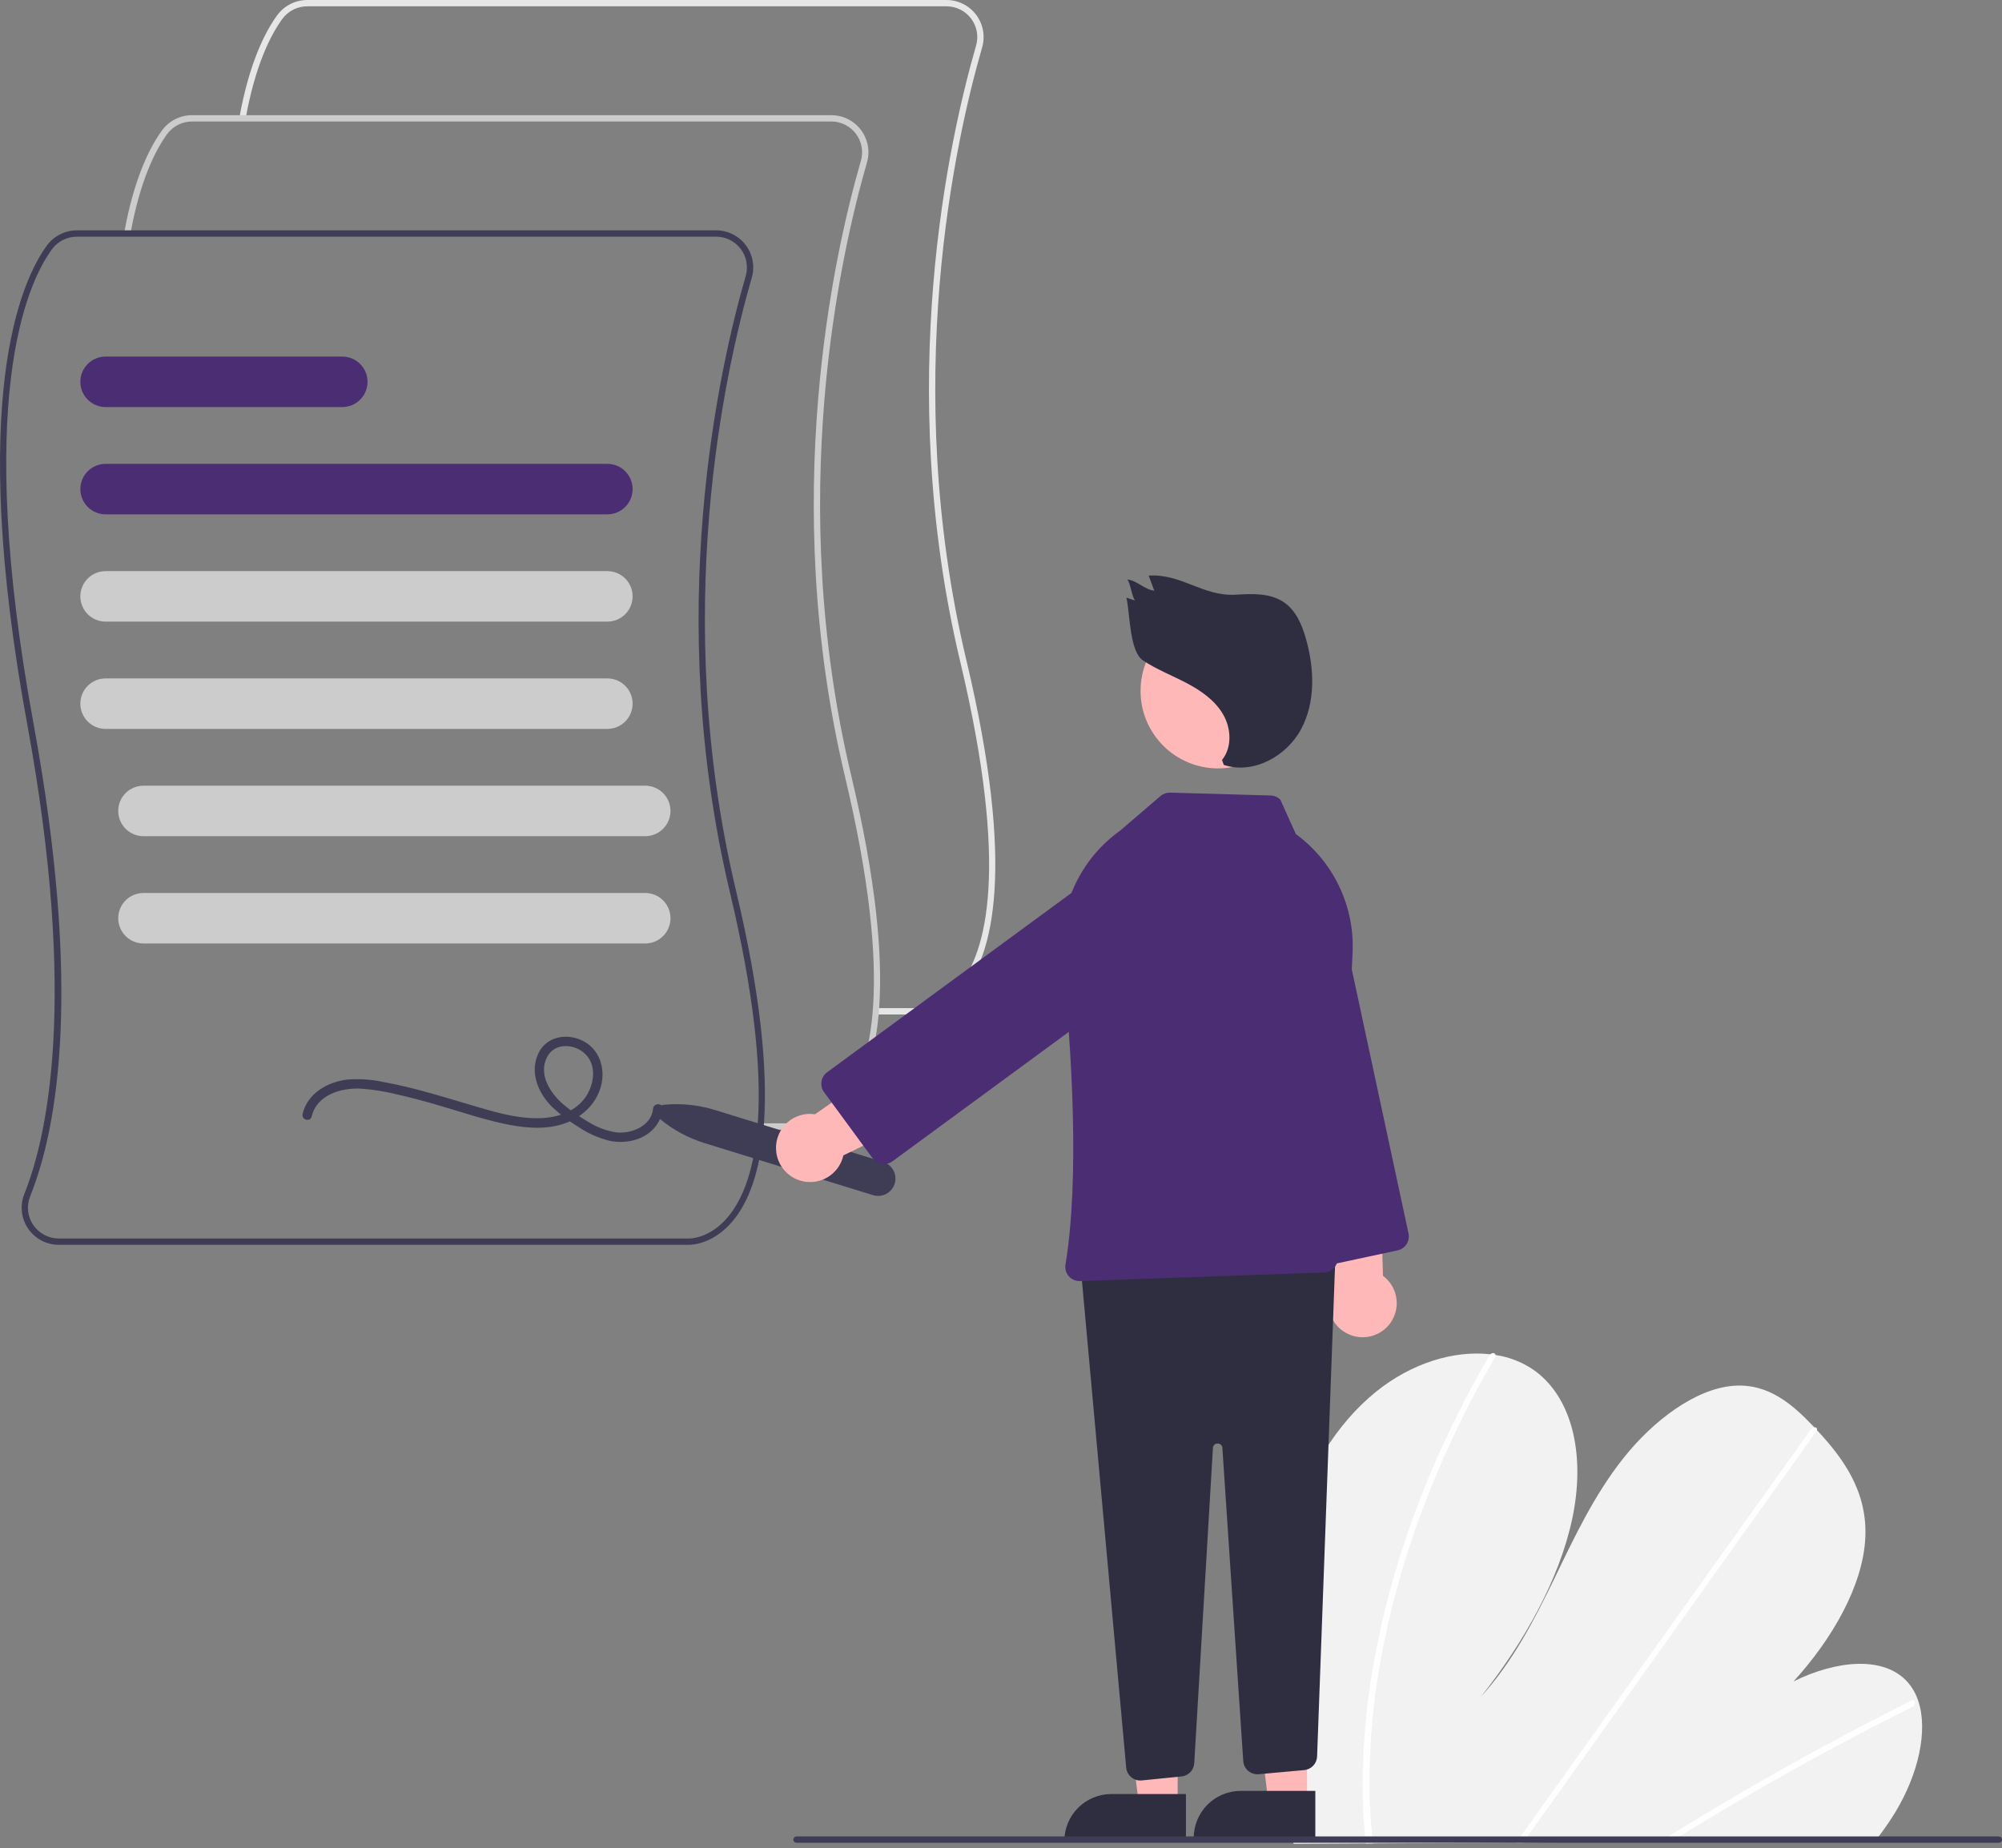 <svg width="248" height="229" viewBox="0 0 248 229" fill="none" xmlns="http://www.w3.org/2000/svg">
<rect x="0" y="0" width="248" height="229" fill="#808080" stroke="none"/>
<g clip-path="url(#clip0_1216_120445)">
<path d="M113.875 125.685C113.831 125.685 113.803 125.684 113.793 125.684L108.491 125.684V124.902H113.812C113.936 124.907 116.45 124.978 118.766 122.167C122.218 117.978 125.052 107.609 118.954 81.997C110.754 47.558 117.593 17.133 120.914 5.651C121.078 5.082 121.107 4.484 121 3.903C120.892 3.321 120.651 2.773 120.295 2.301C119.94 1.829 119.479 1.446 118.95 1.182C118.42 0.919 117.837 0.782 117.246 0.783H38.053C37.452 0.784 36.858 0.926 36.322 1.2C35.785 1.473 35.32 1.868 34.965 2.355C33.559 4.29 31.628 8.008 30.42 14.73L29.65 14.591C30.885 7.723 32.878 3.896 34.333 1.895C34.761 1.309 35.32 0.832 35.967 0.503C36.613 0.174 37.328 0.002 38.053 0.001H117.246C117.958 0 118.661 0.165 119.299 0.483C119.937 0.801 120.492 1.262 120.92 1.831C121.349 2.4 121.639 3.061 121.769 3.762C121.898 4.462 121.863 5.183 121.665 5.868C118.361 17.291 111.558 47.558 119.715 81.816C125.899 107.788 122.926 118.382 119.343 122.696C116.98 125.541 114.376 125.685 113.875 125.685Z" fill="#E6E6E6"/>
<path d="M99.606 139.954C99.562 139.954 99.534 139.953 99.524 139.952L94.222 139.953V139.171H99.543C99.667 139.175 102.181 139.246 104.497 136.436C107.949 132.247 110.783 121.878 104.685 96.266C96.485 61.827 103.324 31.401 106.645 19.919C106.809 19.351 106.838 18.753 106.731 18.171C106.623 17.59 106.382 17.042 106.026 16.57C105.671 16.097 105.21 15.714 104.681 15.451C104.152 15.188 103.568 15.051 102.977 15.051H23.785C23.183 15.052 22.589 15.195 22.053 15.468C21.516 15.741 21.051 16.137 20.697 16.623C19.29 18.558 17.359 22.276 16.151 28.998L15.382 28.86C16.616 21.992 18.609 18.165 20.064 16.164C20.492 15.578 21.051 15.101 21.698 14.772C22.344 14.443 23.059 14.271 23.785 14.27H102.977C103.69 14.269 104.392 14.434 105.03 14.752C105.668 15.069 106.223 15.531 106.651 16.1C107.08 16.669 107.37 17.33 107.5 18.03C107.629 18.731 107.594 19.452 107.396 20.136C104.093 31.559 97.289 61.826 105.446 96.085C111.63 122.057 108.657 132.651 105.074 136.965C102.711 139.81 100.107 139.954 99.606 139.954Z" fill="#CCCCCC"/>
<path d="M85.337 154.223C85.293 154.223 85.265 154.222 85.255 154.222L7.284 154.222C6.533 154.223 5.793 154.04 5.13 153.689C4.466 153.338 3.899 152.83 3.477 152.208C3.056 151.587 2.793 150.872 2.712 150.126C2.63 149.38 2.733 148.625 3.011 147.928C5.84 140.859 9.65 123.902 3.376 89.742C-4.033 49.406 2.6 34.828 5.795 30.433C6.223 29.847 6.782 29.37 7.429 29.041C8.075 28.712 8.79 28.54 9.516 28.539H88.708C89.421 28.538 90.124 28.703 90.761 29.021C91.399 29.339 91.954 29.8 92.382 30.369C92.811 30.938 93.102 31.599 93.231 32.3C93.36 33 93.325 33.721 93.127 34.406C89.824 45.829 83.02 76.096 91.177 110.354C97.361 136.326 94.388 146.92 90.805 151.234C88.442 154.079 85.838 154.223 85.337 154.223ZM9.516 29.321C8.914 29.322 8.32 29.465 7.784 29.738C7.247 30.011 6.782 30.407 6.428 30.893C3.291 35.207 -3.209 49.562 4.145 89.601C10.138 122.233 7.231 139.489 3.737 148.218C3.502 148.794 3.413 149.42 3.48 150.038C3.547 150.657 3.766 151.249 4.119 151.762C4.469 152.279 4.94 152.703 5.492 152.995C6.044 153.288 6.659 153.441 7.284 153.44H85.275C85.398 153.446 87.912 153.516 90.228 150.705C93.68 146.517 96.514 136.147 90.416 110.535C82.216 76.096 89.055 45.671 92.376 34.189C92.54 33.62 92.569 33.022 92.462 32.441C92.355 31.86 92.113 31.311 91.758 30.839C91.402 30.367 90.941 29.984 90.412 29.721C89.883 29.457 89.299 29.32 88.708 29.321H9.516Z" fill="#3F3D56"/>
<path d="M75.238 63.723H13.081C12.251 63.723 11.456 63.393 10.869 62.807C10.283 62.22 9.953 61.425 9.953 60.595C9.953 59.766 10.283 58.97 10.869 58.384C11.456 57.797 12.251 57.468 13.081 57.468H75.238C76.068 57.468 76.863 57.797 77.45 58.384C78.036 58.97 78.366 59.766 78.366 60.595C78.366 61.425 78.036 62.22 77.45 62.807C76.863 63.393 76.068 63.723 75.238 63.723Z" fill="#4A2D73"/>
<path d="M75.238 77.014H13.081C12.251 77.014 11.456 76.684 10.869 76.098C10.283 75.511 9.953 74.716 9.953 73.886C9.953 73.057 10.283 72.261 10.869 71.675C11.456 71.088 12.251 70.759 13.081 70.759H75.238C76.068 70.759 76.863 71.088 77.45 71.675C78.036 72.261 78.366 73.057 78.366 73.886C78.366 74.716 78.036 75.511 77.45 76.098C76.863 76.684 76.068 77.014 75.238 77.014Z" fill="#CCCCCC"/>
<path d="M75.238 90.306H13.081C12.251 90.306 11.456 89.976 10.869 89.39C10.283 88.803 9.953 88.008 9.953 87.178C9.953 86.349 10.283 85.553 10.869 84.967C11.456 84.38 12.251 84.051 13.081 84.051H75.238C76.068 84.051 76.863 84.38 77.45 84.967C78.036 85.553 78.366 86.349 78.366 87.178C78.366 88.008 78.036 88.803 77.45 89.39C76.863 89.976 76.068 90.306 75.238 90.306Z" fill="#CCCCCC"/>
<path d="M79.93 103.597H17.772C16.942 103.597 16.147 103.267 15.56 102.681C14.974 102.094 14.645 101.299 14.645 100.469C14.645 99.64 14.974 98.844 15.56 98.258C16.147 97.671 16.942 97.342 17.772 97.342H79.93C80.759 97.342 81.555 97.671 82.141 98.258C82.728 98.844 83.057 99.64 83.057 100.469C83.057 101.299 82.728 102.094 82.141 102.681C81.555 103.267 80.759 103.597 79.93 103.597Z" fill="#CCCCCC"/>
<path d="M79.93 116.889H17.772C16.942 116.889 16.147 116.559 15.56 115.973C14.974 115.386 14.645 114.591 14.645 113.761C14.645 112.932 14.974 112.136 15.56 111.55C16.147 110.963 16.942 110.634 17.772 110.634H79.93C80.759 110.634 81.555 110.963 82.141 111.55C82.728 112.136 83.057 112.932 83.057 113.761C83.057 114.591 82.728 115.386 82.141 115.973C81.555 116.559 80.759 116.889 79.93 116.889Z" fill="#CCCCCC"/>
<path d="M42.4 50.431H13.081C12.251 50.431 11.456 50.101 10.869 49.515C10.283 48.928 9.953 48.133 9.953 47.303C9.953 46.474 10.283 45.678 10.869 45.092C11.456 44.505 12.251 44.176 13.081 44.176H42.4C43.23 44.176 44.025 44.505 44.612 45.092C45.198 45.678 45.528 46.474 45.528 47.303C45.528 48.133 45.198 48.928 44.612 49.515C44.025 50.101 43.23 50.431 42.4 50.431Z" fill="#4A2D73"/>
<path d="M38.615 138.32C39.246 135.648 42.21 134.772 44.634 134.87C46.166 134.974 47.685 135.214 49.173 135.588C50.731 135.937 52.273 136.349 53.808 136.787C56.622 137.59 59.407 138.56 62.267 139.188C64.649 139.71 67.236 140.016 69.611 139.295C71.894 138.602 73.831 136.9 74.452 134.547C75.037 132.33 74.234 129.906 72.085 128.893C70.126 127.969 67.651 128.439 66.68 130.528C65.585 132.884 66.679 135.454 68.413 137.159C69.398 138.084 70.477 138.904 71.633 139.605C72.806 140.404 74.112 140.989 75.489 141.332C77.751 141.815 80.445 141.103 81.611 138.942C81.87 138.453 82.026 137.916 82.069 137.364C82.138 136.613 80.965 136.618 80.896 137.364C80.698 139.516 78.179 140.523 76.295 140.287C75.023 140.077 73.808 139.605 72.727 138.903C71.684 138.294 70.695 137.597 69.773 136.818C68.175 135.435 66.677 133.159 67.75 131.001C68.624 129.244 70.902 129.261 72.288 130.395C73.966 131.767 73.666 134.258 72.56 135.888C71.334 137.693 69.113 138.449 67.019 138.531C64.743 138.619 62.487 138.097 60.312 137.48C57.609 136.712 54.934 135.853 52.219 135.131C50.677 134.721 49.124 134.351 47.554 134.063C46.071 133.736 44.546 133.63 43.032 133.749C40.584 134.032 38.086 135.457 37.484 138.008C37.31 138.742 38.441 139.055 38.615 138.32Z" fill="#3F3D56"/>
<path d="M158.434 204.629C158.502 212.326 159.065 220.012 160.122 227.637C160.159 227.904 160.199 228.172 160.236 228.44L232.325 228.037C232.536 227.771 232.744 227.502 232.946 227.23C233.619 226.328 234.25 225.402 234.829 224.443C237.612 219.823 238.887 214.414 237.61 210.682L237.587 210.624C237.311 209.807 236.877 209.053 236.309 208.404C233.398 205.127 227.511 205.673 222.17 208.318C226.961 203.074 230.776 196.456 231.066 190.549C231.35 184.788 228.337 180.672 225.07 177.174C224.962 177.058 224.855 176.946 224.748 176.834C224.696 176.776 224.641 176.721 224.589 176.663C222.039 173.998 219.067 171.37 214.765 171.688C210.047 172.037 204.816 175.989 201.148 180.595C197.48 185.197 195.042 190.424 192.572 195.527C190.098 200.626 187.422 205.855 183.452 210.213C188.829 203.413 193.164 195.675 194.765 188.15C196.366 180.624 194.957 173.397 190.165 169.853C188.71 168.81 187.027 168.131 185.256 167.872C185.049 167.837 184.839 167.81 184.626 167.785C180.19 167.28 174.894 168.814 170.388 172.482C165.425 176.519 161.985 182.505 160.273 188.188C158.561 193.87 158.379 199.34 158.434 204.629Z" fill="#F2F2F2"/>
<path d="M205.598 228.186L206.977 228.179C207.414 227.905 207.854 227.635 208.296 227.367C208.57 227.195 208.846 227.029 209.123 226.859C213.695 224.067 218.296 221.388 222.926 218.823C227.551 216.256 232.2 213.808 236.872 211.477C236.996 211.424 237.097 211.328 237.157 211.207C237.218 211.087 237.234 210.949 237.204 210.817C237.199 210.8 237.191 210.783 237.181 210.769C237.116 210.646 236.97 210.596 236.757 210.7C236.184 210.987 235.608 211.275 235.035 211.568C230.35 213.939 225.686 216.427 221.042 219.034C216.4 221.64 211.786 224.36 207.197 227.196C207.101 227.255 207.004 227.316 206.908 227.375C206.47 227.646 206.036 227.916 205.598 228.186Z" fill="white"/>
<path d="M187.825 228.286L188.677 228.281C188.869 228.012 189.058 227.743 189.251 227.474C193.768 221.14 198.284 214.806 202.799 208.472C210.192 198.102 217.584 187.732 224.974 177.362C225.018 177.306 225.05 177.242 225.07 177.174C225.133 176.945 224.964 176.81 224.748 176.834C224.657 176.847 224.57 176.879 224.492 176.929C224.414 176.978 224.348 177.043 224.298 177.12C220.152 182.936 216.008 188.749 211.864 194.56C204.509 204.878 197.155 215.195 189.801 225.511C189.334 226.166 188.866 226.824 188.398 227.479C188.206 227.748 188.014 228.017 187.825 228.286Z" fill="white"/>
<path d="M168.835 223.336C168.878 224.772 168.973 226.186 169.098 227.587C169.122 227.855 169.146 228.122 169.17 228.39L170.064 228.385C170.037 228.117 170.01 227.85 169.986 227.582C169.797 225.558 169.662 223.512 169.644 221.41C169.62 215.583 170.188 209.769 171.339 204.056C172.562 197.906 174.319 191.873 176.588 186.027C178.971 179.861 181.843 173.896 185.177 168.189C185.24 168.096 185.268 167.984 185.256 167.872C185.219 167.617 184.88 167.542 184.626 167.785C184.576 167.833 184.533 167.887 184.498 167.947C184.085 168.657 183.68 169.368 183.283 170.082C180.071 175.821 177.322 181.807 175.062 187.982C172.91 193.848 171.272 199.889 170.169 206.039C169.135 211.744 168.688 217.54 168.835 223.336Z" fill="white"/>
<path d="M81.706 138.597C81.558 138.474 81.449 138.309 81.394 138.124C81.339 137.939 81.341 137.742 81.397 137.558C81.454 137.374 81.565 137.21 81.714 137.088C81.864 136.967 82.046 136.892 82.238 136.874C84.371 136.668 86.522 136.888 88.569 137.522L109.411 143.959C109.681 144.043 109.931 144.178 110.149 144.358C110.366 144.539 110.546 144.76 110.678 145.01C110.81 145.259 110.891 145.533 110.917 145.814C110.944 146.095 110.914 146.378 110.831 146.648C110.748 146.918 110.612 147.169 110.432 147.386C110.251 147.603 110.03 147.783 109.781 147.915C109.531 148.047 109.258 148.128 108.977 148.154C108.695 148.181 108.412 148.151 108.142 148.068L87.3 141.631C85.252 141.001 83.351 139.97 81.706 138.597Z" fill="#3F3D56"/>
<path d="M167.142 165.337C166.576 165.099 166.069 164.741 165.656 164.286C165.244 163.831 164.936 163.292 164.754 162.705C164.573 162.119 164.522 161.5 164.606 160.891C164.69 160.283 164.906 159.701 165.239 159.185L161.667 140.502L170.772 139.792L171.321 158.067C172.151 158.684 172.725 159.584 172.935 160.596C173.145 161.608 172.976 162.662 172.461 163.558C171.946 164.454 171.12 165.13 170.139 165.458C169.159 165.786 168.093 165.743 167.142 165.337Z" fill="#FFB8B8"/>
<path d="M161.105 155.694L151.831 112.504C151.45 110.73 151.789 108.877 152.774 107.354C153.759 105.83 155.309 104.76 157.083 104.379C158.857 103.998 160.71 104.338 162.234 105.323C163.757 106.308 164.827 107.858 165.208 109.632L174.482 152.822C174.58 153.278 174.492 153.754 174.239 154.146C173.986 154.538 173.587 154.813 173.132 154.911L163.194 157.045C162.968 157.094 162.735 157.097 162.508 157.056C162.28 157.014 162.063 156.928 161.869 156.803C161.675 156.677 161.508 156.515 161.377 156.325C161.245 156.135 161.153 155.92 161.105 155.694Z" fill="#4A2D73"/>
<path d="M145.883 223.637H141.09L138.81 205.15L145.884 205.151L145.883 223.637Z" fill="#FFB8B8"/>
<path d="M137.667 222.268H146.91V228.087H131.847C131.847 227.323 131.998 226.566 132.29 225.86C132.583 225.154 133.011 224.513 133.552 223.972C134.092 223.432 134.734 223.003 135.44 222.711C136.146 222.418 136.903 222.268 137.667 222.268Z" fill="#2F2E41"/>
<path d="M161.911 223.246H157.118L154.838 204.76L161.912 204.76L161.911 223.246Z" fill="#FFB8B8"/>
<path d="M153.695 221.877H162.938V227.697H147.875C147.875 226.932 148.026 226.176 148.318 225.47C148.611 224.763 149.039 224.122 149.58 223.582C150.12 223.041 150.762 222.612 151.468 222.32C152.174 222.027 152.931 221.877 153.695 221.877Z" fill="#2F2E41"/>
<path d="M140.141 220.188C139.961 220.041 139.813 219.859 139.704 219.654C139.596 219.448 139.529 219.223 139.509 218.991L133.937 157.702C133.915 157.464 133.943 157.224 134.017 156.997C134.091 156.77 134.21 156.56 134.368 156.381C134.526 156.201 134.718 156.056 134.934 155.954C135.15 155.851 135.384 155.794 135.623 155.785L163.567 154.737C163.808 154.728 164.049 154.769 164.275 154.857C164.5 154.945 164.705 155.079 164.876 155.25C165.047 155.421 165.181 155.626 165.27 155.851C165.358 156.076 165.399 156.317 165.391 156.559L163.157 217.613C163.14 218.04 162.969 218.447 162.675 218.758C162.381 219.068 161.984 219.261 161.558 219.3L155.924 219.813C155.69 219.834 155.455 219.808 155.231 219.737C155.007 219.666 154.8 219.551 154.622 219.399C154.444 219.246 154.297 219.06 154.192 218.85C154.087 218.64 154.025 218.412 154.009 218.178L151.423 179.391C151.422 179.316 151.405 179.243 151.374 179.175C151.344 179.107 151.3 179.046 151.246 178.995C151.191 178.944 151.127 178.904 151.057 178.878C150.987 178.853 150.913 178.841 150.839 178.844H150.836C150.762 178.841 150.687 178.853 150.617 178.879C150.547 178.906 150.483 178.946 150.429 178.997C150.374 179.048 150.331 179.11 150.3 179.179C150.27 179.247 150.254 179.321 150.253 179.396L147.939 218.444C147.916 218.862 147.743 219.258 147.453 219.56C147.163 219.862 146.775 220.05 146.358 220.09L141.436 220.582C141.205 220.606 140.971 220.584 140.748 220.516C140.526 220.448 140.319 220.337 140.141 220.188Z" fill="#2F2E41"/>
<path d="M150.889 95.201C156.192 95.201 160.491 90.903 160.491 85.6C160.491 80.297 156.192 75.998 150.889 75.998C145.587 75.998 141.288 80.297 141.288 85.6C141.288 90.903 145.587 95.201 150.889 95.201Z" fill="#FFB8B8"/>
<path d="M132.399 158.117C132.228 157.923 132.103 157.693 132.031 157.444C131.96 157.195 131.945 156.934 131.988 156.679C133.76 145.904 132.761 130.066 131.611 118.678C131.311 115.657 131.812 112.61 133.064 109.844C134.315 107.078 136.274 104.691 138.742 102.923L143.756 98.625C144.09 98.342 144.515 98.192 144.951 98.202L157.409 98.557C157.858 98.57 158.285 98.754 158.602 99.072L160.527 103.335L160.547 103.35C162.841 105.036 164.681 107.264 165.904 109.835C167.126 112.407 167.692 115.241 167.551 118.084L165.717 155.979C165.694 156.42 165.506 156.836 165.192 157.145C164.878 157.455 164.459 157.636 164.018 157.653L133.78 158.715C133.761 158.715 133.742 158.716 133.722 158.716C133.472 158.716 133.224 158.663 132.996 158.559C132.768 158.456 132.564 158.305 132.399 158.117Z" fill="#4A2D73"/>
<path d="M96.13 142.303C96.115 141.689 96.235 141.08 96.481 140.517C96.727 139.955 97.093 139.453 97.554 139.047C98.015 138.642 98.559 138.342 99.149 138.17C99.738 137.997 100.358 137.956 100.965 138.049L116.549 127.143L120.923 135.16L104.474 143.141C104.251 144.15 103.664 145.042 102.827 145.648C101.989 146.254 100.959 146.531 99.93 146.428C98.902 146.325 97.947 145.848 97.247 145.088C96.546 144.327 96.149 143.337 96.13 142.303Z" fill="#FFB8B8"/>
<path d="M109.246 144.2C109.017 144.165 108.798 144.086 108.6 143.966C108.402 143.846 108.23 143.689 108.094 143.502L102.08 135.308C101.804 134.932 101.689 134.461 101.76 134C101.831 133.539 102.081 133.125 102.457 132.849L138.069 106.71C139.531 105.636 141.361 105.188 143.154 105.463C144.042 105.599 144.895 105.909 145.663 106.375C146.431 106.84 147.1 107.453 147.632 108.177C148.163 108.901 148.547 109.723 148.761 110.596C148.975 111.468 149.015 112.375 148.879 113.263C148.743 114.151 148.433 115.003 147.967 115.771C147.501 116.54 146.889 117.209 146.165 117.74L110.553 143.879C110.253 144.101 109.889 144.22 109.516 144.22C109.426 144.22 109.335 144.213 109.246 144.2Z" fill="#4A2D73"/>
<path d="M151.381 94.147C152.654 92.586 152.515 90.208 151.493 88.472C150.471 86.736 148.736 85.54 146.951 84.606C145.166 83.672 143.27 82.938 141.59 81.825C139.91 80.713 139.983 76.005 139.536 74.041L140.602 74.397C140.192 73.872 140.061 72.322 139.651 71.797C140.856 71.916 141.783 73.061 142.989 73.18L142.293 71.313C146.427 71.058 148.997 73.931 153.131 73.676C155.179 73.549 157.403 73.47 159.087 74.643C160.55 75.662 161.291 77.426 161.777 79.142C162.82 82.826 162.983 86.952 161.18 90.33C159.378 93.708 155.224 95.984 151.595 94.765L151.381 94.147Z" fill="#2F2E41"/>
<path d="M98.665 228.303H247.609C247.713 228.303 247.812 228.262 247.885 228.189C247.959 228.116 248 228.016 248 227.912C248 227.809 247.959 227.709 247.885 227.636C247.812 227.563 247.713 227.521 247.609 227.521H98.665C98.562 227.521 98.462 227.563 98.389 227.636C98.316 227.709 98.274 227.809 98.274 227.912C98.274 228.016 98.316 228.116 98.389 228.189C98.462 228.262 98.562 228.303 98.665 228.303Z" fill="#3F3D56"/>
</g>
<defs>
<clipPath id="clip0_1216_120445">
<rect width="248" height="228.439" fill="white" transform="translate(0 0.001)"/>
</clipPath>
</defs>
</svg>
